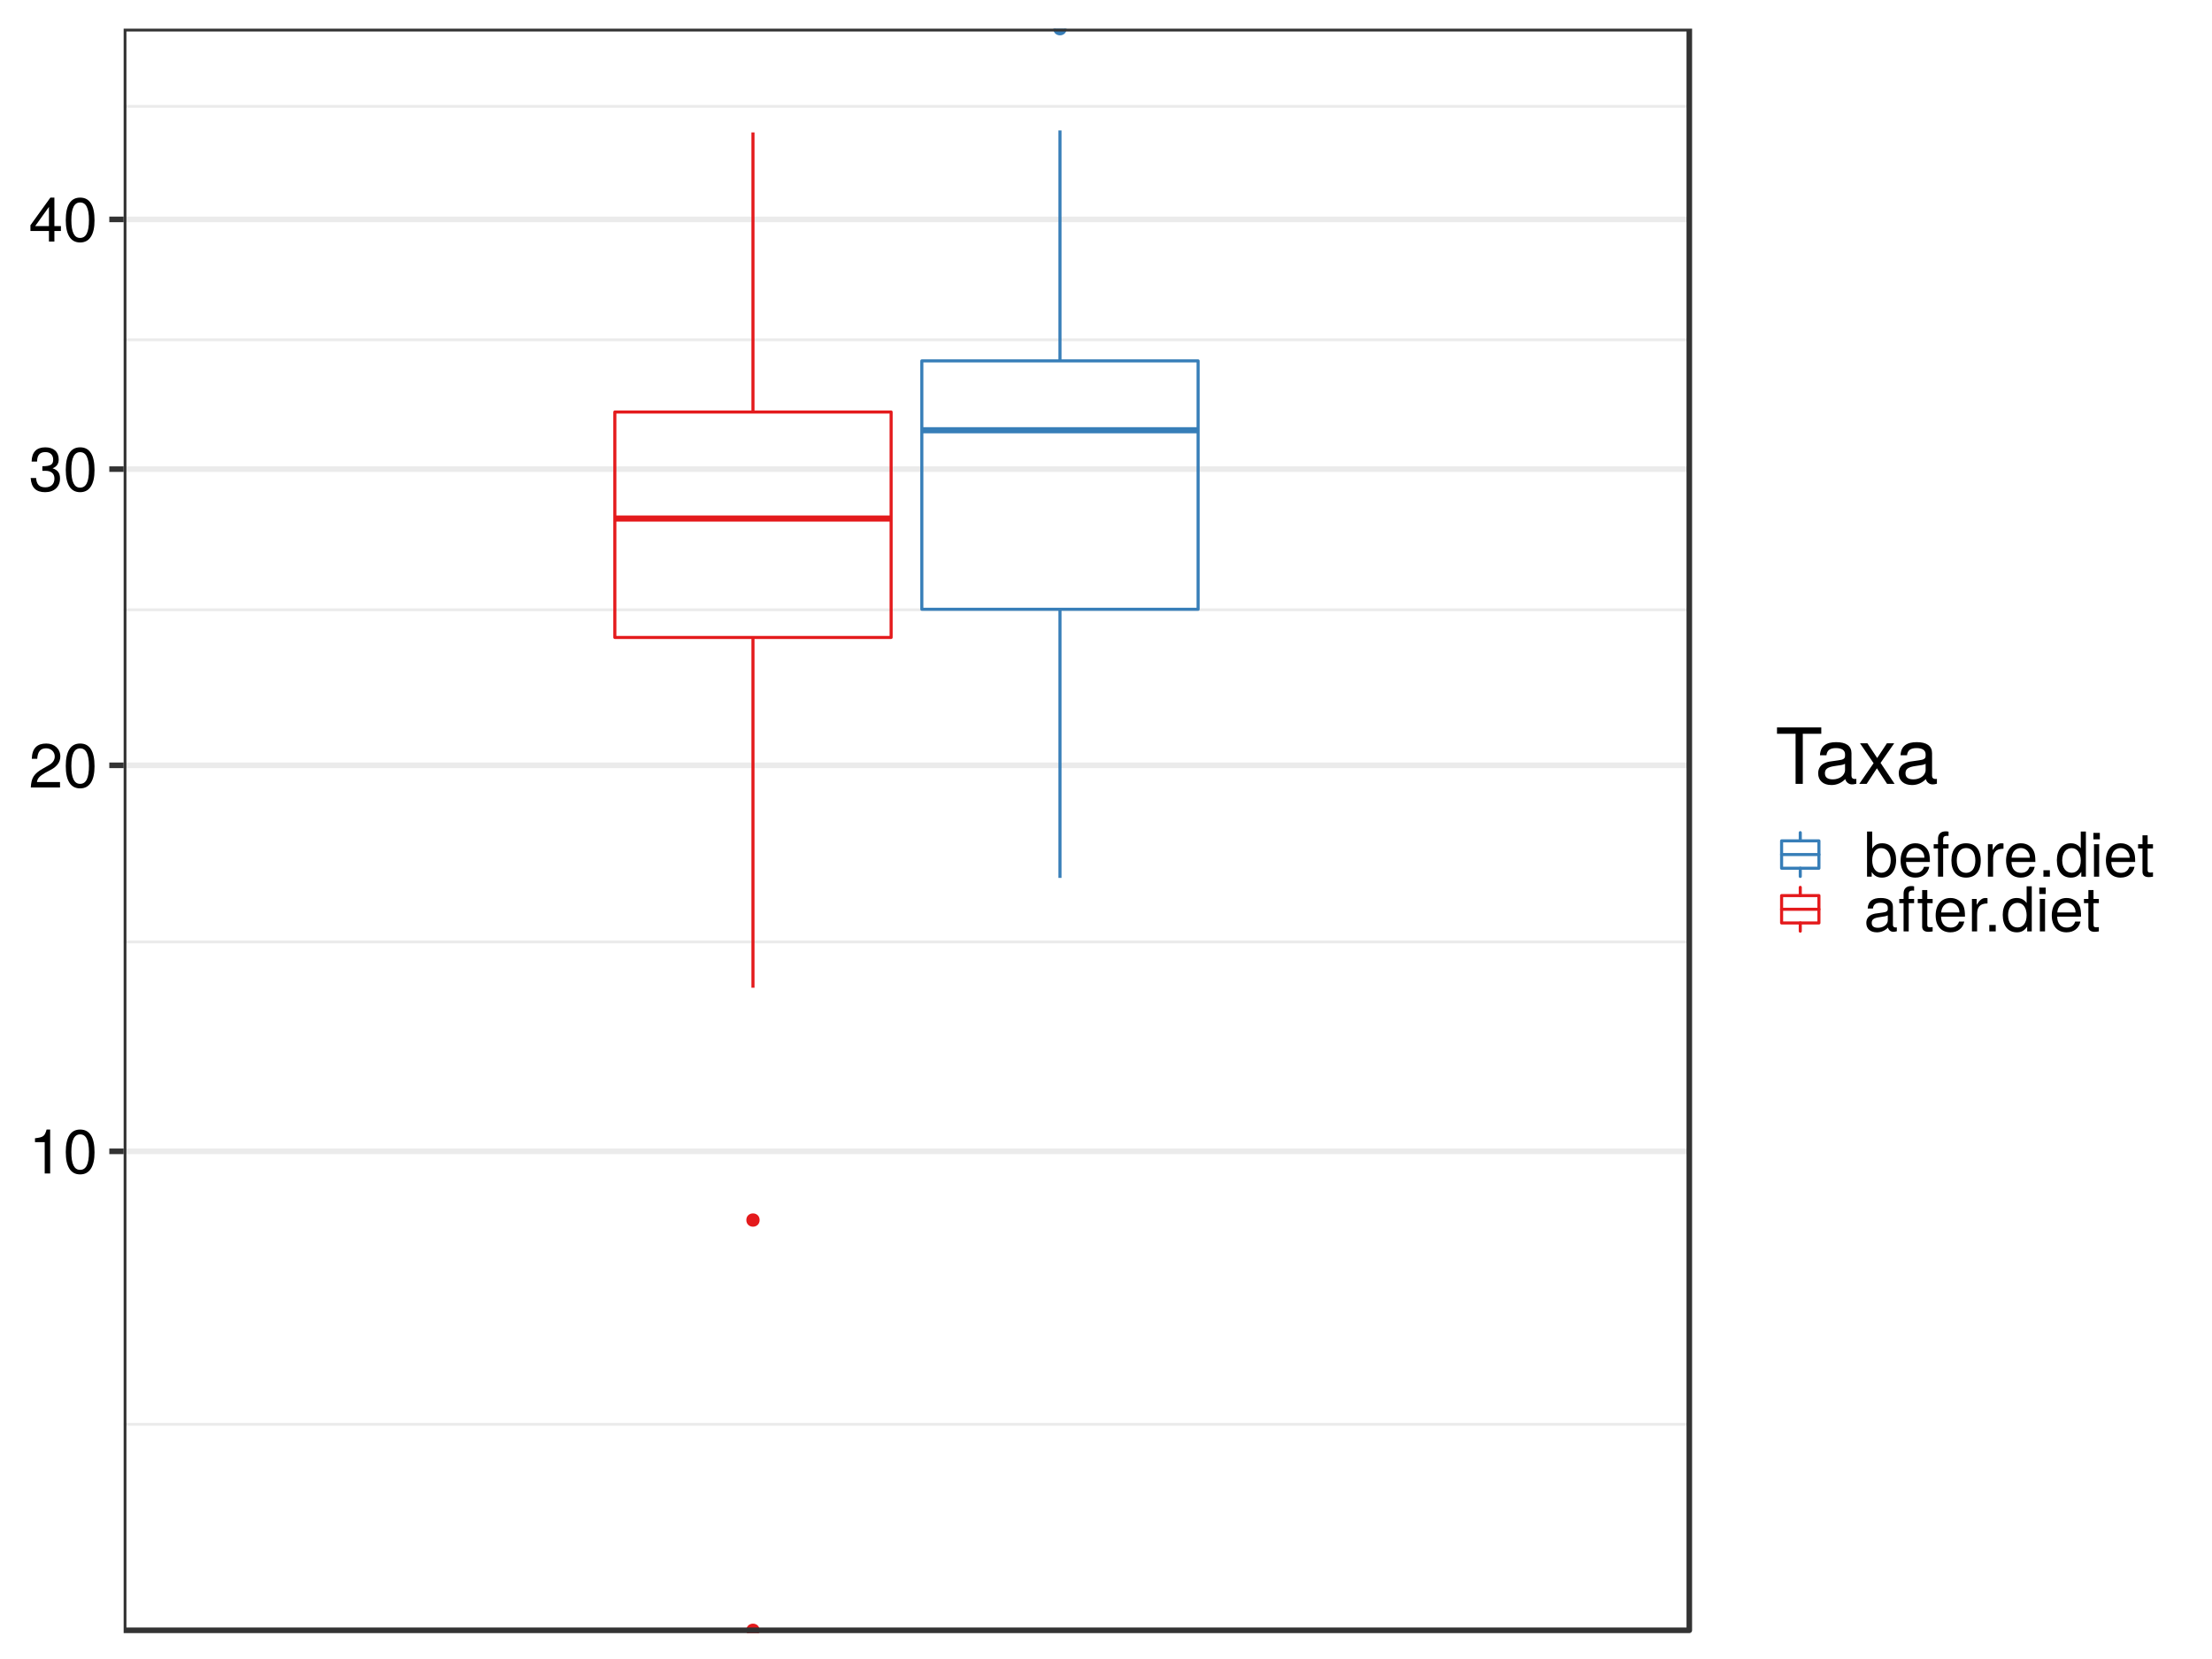 <?xml version="1.0" encoding="UTF-8"?>
<svg xmlns="http://www.w3.org/2000/svg" xmlns:xlink="http://www.w3.org/1999/xlink" width="768pt" height="576pt" viewBox="0 0 768 576" version="1.1">
<defs>
<g>
<symbol overflow="visible" id="glyph0-0">
<path style="stroke:none;" d=""/>
</symbol>
<symbol overflow="visible" id="glyph0-1">
<path style="stroke:none;" d="M 7.453 0 L 7.453 -15.25 L 6.219 -15.25 C 5.547 -12.906 5.109 -12.578 2.188 -12.219 L 2.188 -10.859 L 5.562 -10.859 L 5.562 0 Z M 7.453 0 "/>
</symbol>
<symbol overflow="visible" id="glyph0-2">
<path style="stroke:none;" d="M 10.906 -7.328 C 10.906 -12.625 9.219 -15.25 5.906 -15.25 C 2.625 -15.25 0.922 -12.578 0.922 -7.453 C 0.922 -2.328 2.641 0.328 5.906 0.328 C 9.141 0.328 10.906 -2.328 10.906 -7.328 Z M 8.969 -7.5 C 8.969 -3.188 7.969 -1.25 5.875 -1.25 C 3.875 -1.25 2.859 -3.266 2.859 -7.438 C 2.859 -11.609 3.875 -13.562 5.906 -13.562 C 7.953 -13.562 8.969 -11.594 8.969 -7.5 Z M 8.969 -7.5 "/>
</symbol>
<symbol overflow="visible" id="glyph0-3">
<path style="stroke:none;" d="M 10.984 -10.766 C 10.984 -13.359 8.984 -15.25 6.109 -15.25 C 2.984 -15.25 1.188 -13.656 1.078 -9.953 L 2.969 -9.953 C 3.125 -12.516 4.172 -13.594 6.047 -13.594 C 7.766 -13.594 9.047 -12.359 9.047 -10.734 C 9.047 -9.531 8.344 -8.5 6.984 -7.719 L 5.016 -6.594 C 1.828 -4.797 0.906 -3.359 0.734 0 L 10.875 0 L 10.875 -1.875 L 2.859 -1.875 C 3.047 -3.125 3.734 -3.906 5.609 -5.016 L 7.766 -6.172 C 9.891 -7.312 10.984 -8.906 10.984 -10.766 Z M 10.984 -10.766 "/>
</symbol>
<symbol overflow="visible" id="glyph0-4">
<path style="stroke:none;" d="M 10.875 -4.422 C 10.875 -6.281 10.125 -7.359 8.297 -7.969 C 9.719 -8.531 10.422 -9.531 10.422 -11.047 C 10.422 -13.672 8.688 -15.25 5.781 -15.25 C 2.703 -15.25 1.078 -13.562 1.016 -10.312 L 2.906 -10.312 C 2.953 -12.578 3.875 -13.594 5.812 -13.594 C 7.484 -13.594 8.5 -12.594 8.5 -10.984 C 8.5 -9.359 7.781 -8.688 4.75 -8.688 L 4.75 -7.094 L 5.781 -7.094 C 7.875 -7.094 8.938 -6.109 8.938 -4.406 C 8.938 -2.5 7.766 -1.359 5.781 -1.359 C 3.719 -1.359 2.703 -2.391 2.578 -4.594 L 0.688 -4.594 C 0.922 -1.203 2.594 0.328 5.719 0.328 C 8.859 0.328 10.875 -1.547 10.875 -4.422 Z M 10.875 -4.422 "/>
</symbol>
<symbol overflow="visible" id="glyph0-5">
<path style="stroke:none;" d="M 11.188 -3.656 L 11.188 -5.359 L 8.922 -5.359 L 8.922 -15.25 L 7.531 -15.25 L 0.609 -5.656 L 0.609 -3.656 L 7.031 -3.656 L 7.031 0 L 8.922 0 L 8.922 -3.656 Z M 7.031 -5.359 L 2.25 -5.359 L 7.031 -12.016 Z M 7.031 -5.359 "/>
</symbol>
<symbol overflow="visible" id="glyph0-6">
<path style="stroke:none;" d="M 11.25 -5.766 C 11.25 -9.422 9.391 -11.594 6.422 -11.594 C 4.875 -11.594 3.781 -11.016 2.953 -9.734 L 2.953 -15.672 L 1.156 -15.672 L 1.156 0 L 2.781 0 L 2.781 -1.609 C 3.641 -0.297 4.766 0.328 6.344 0.328 C 9.312 0.328 11.25 -2.109 11.25 -5.766 Z M 9.375 -5.656 C 9.375 -3.094 8.047 -1.359 6.078 -1.359 C 4.188 -1.359 2.953 -3.078 2.953 -5.641 C 2.953 -8.281 4.188 -10 6.078 -9.906 C 8.078 -9.906 9.375 -8.172 9.375 -5.656 Z M 9.375 -5.656 "/>
</symbol>
<symbol overflow="visible" id="glyph0-7">
<path style="stroke:none;" d="M 11.031 -5.109 C 11.031 -6.75 10.906 -7.781 10.578 -8.625 C 9.844 -10.469 8.125 -11.594 6.016 -11.594 C 2.875 -11.594 0.859 -9.266 0.859 -5.562 C 0.859 -1.875 2.812 0.328 5.984 0.328 C 8.562 0.328 10.344 -1.141 10.797 -3.422 L 8.984 -3.422 C 8.5 -1.938 7.484 -1.328 6.047 -1.328 C 4.172 -1.328 2.781 -2.531 2.734 -5.109 Z M 9.109 -6.703 C 9.109 -6.703 9.109 -6.625 9.094 -6.578 L 2.781 -6.578 C 2.922 -8.578 4.188 -9.938 6 -9.938 C 7.766 -9.938 9.109 -8.469 9.109 -6.703 Z M 9.109 -6.703 "/>
</symbol>
<symbol overflow="visible" id="glyph0-8">
<path style="stroke:none;" d="M 5.547 -9.797 L 5.547 -11.266 L 3.672 -11.266 L 3.672 -13.031 C 3.672 -13.781 4.109 -14.172 4.922 -14.172 C 5.078 -14.172 5.141 -14.172 5.547 -14.141 L 5.547 -15.625 C 5.141 -15.719 4.906 -15.734 4.531 -15.734 C 2.875 -15.734 1.891 -14.797 1.891 -13.172 L 1.891 -11.266 L 0.391 -11.266 L 0.391 -9.797 L 1.891 -9.797 L 1.891 0 L 3.672 0 L 3.672 -9.797 Z M 5.547 -9.797 "/>
</symbol>
<symbol overflow="visible" id="glyph0-9">
<path style="stroke:none;" d="M 10.969 -5.547 C 10.969 -9.438 9.094 -11.594 5.844 -11.594 C 2.688 -11.594 0.781 -9.422 0.781 -5.641 C 0.781 -1.844 2.672 0.328 5.875 0.328 C 9.031 0.328 10.969 -1.844 10.969 -5.547 Z M 9.094 -5.562 C 9.094 -2.922 7.844 -1.328 5.875 -1.328 C 3.875 -1.328 2.641 -2.906 2.641 -5.641 C 2.641 -8.344 3.875 -9.938 5.875 -9.938 C 7.891 -9.938 9.094 -8.359 9.094 -5.562 Z M 9.094 -5.562 "/>
</symbol>
<symbol overflow="visible" id="glyph0-10">
<path style="stroke:none;" d="M 6.906 -9.703 L 6.906 -11.531 C 6.594 -11.562 6.453 -11.594 6.219 -11.594 C 5.047 -11.594 4.172 -10.906 3.141 -9.219 L 3.141 -11.266 L 1.5 -11.266 L 1.5 0 L 3.297 0 L 3.297 -5.844 C 3.297 -8.391 4.125 -9.656 6.906 -9.703 Z M 6.906 -9.703 "/>
</symbol>
<symbol overflow="visible" id="glyph0-11">
<path style="stroke:none;" d="M 4.109 0 L 4.109 -2.234 L 1.875 -2.234 L 1.875 0 Z M 4.109 0 "/>
</symbol>
<symbol overflow="visible" id="glyph0-12">
<path style="stroke:none;" d="M 10.641 0 L 10.641 -15.672 L 8.859 -15.672 L 8.859 -9.844 C 8.109 -10.984 6.906 -11.594 5.391 -11.594 C 2.469 -11.594 0.562 -9.328 0.562 -5.734 C 0.562 -1.938 2.422 0.328 5.469 0.328 C 7.016 0.328 8.078 -0.266 9.047 -1.656 L 9.047 0 Z M 8.859 -5.594 C 8.859 -2.984 7.609 -1.359 5.719 -1.359 C 3.734 -1.359 2.422 -3.016 2.422 -5.641 C 2.422 -8.25 3.734 -9.906 5.703 -9.906 C 7.625 -9.906 8.859 -8.188 8.859 -5.594 Z M 8.859 -5.594 "/>
</symbol>
<symbol overflow="visible" id="glyph0-13">
<path style="stroke:none;" d="M 3.297 0 L 3.297 -11.266 L 1.5 -11.266 L 1.5 0 Z M 3.531 -12.969 L 3.531 -15.203 L 1.297 -15.203 L 1.297 -12.969 Z M 3.531 -12.969 "/>
</symbol>
<symbol overflow="visible" id="glyph0-14">
<path style="stroke:none;" d="M 5.469 0 L 5.469 -1.5 C 5.219 -1.438 4.938 -1.422 4.594 -1.422 C 3.828 -1.422 3.609 -1.641 3.609 -2.422 L 3.609 -9.797 L 5.469 -9.797 L 5.469 -11.266 L 3.609 -11.266 L 3.609 -14.359 L 1.828 -14.359 L 1.828 -11.266 L 0.297 -11.266 L 0.297 -9.797 L 1.828 -9.797 L 1.828 -1.641 C 1.828 -0.5 2.594 0.156 4 0.156 C 4.422 0.156 4.859 0.109 5.469 0 Z M 5.469 0 "/>
</symbol>
<symbol overflow="visible" id="glyph0-15">
<path style="stroke:none;" d="M 11.5 -0.047 L 11.5 -1.391 C 11.312 -1.359 11.219 -1.359 11.109 -1.359 C 10.484 -1.359 10.141 -1.672 10.141 -2.234 L 10.141 -8.516 C 10.141 -10.516 8.688 -11.594 5.906 -11.594 C 3.188 -11.594 1.5 -10.531 1.391 -7.938 L 3.203 -7.938 C 3.359 -9.312 4.172 -9.938 5.844 -9.938 C 7.453 -9.938 8.359 -9.328 8.359 -8.25 L 8.359 -7.781 C 8.359 -7.031 7.906 -6.703 6.5 -6.531 C 3.953 -6.219 3.562 -6.125 2.875 -5.844 C 1.562 -5.312 0.906 -4.297 0.906 -2.922 C 0.906 -0.875 2.328 0.328 4.594 0.328 C 6.047 0.328 7.438 -0.281 8.422 -1.328 C 8.625 -0.469 9.391 0.156 10.281 0.156 C 10.641 0.156 10.922 0.109 11.5 -0.047 Z M 8.359 -3.891 C 8.359 -2.281 6.734 -1.25 4.984 -1.25 C 3.594 -1.25 2.781 -1.734 2.781 -2.969 C 2.781 -4.156 3.562 -4.672 5.484 -4.938 C 7.375 -5.203 7.766 -5.281 8.359 -5.562 Z M 8.359 -3.891 "/>
</symbol>
<symbol overflow="visible" id="glyph1-0">
<path style="stroke:none;" d=""/>
</symbol>
<symbol overflow="visible" id="glyph1-1">
<path style="stroke:none;" d="M 15.938 -17.391 L 15.938 -19.594 L 0.562 -19.594 L 0.562 -17.391 L 7.016 -17.391 L 7.016 0 L 9.516 0 L 9.516 -17.391 Z M 15.938 -17.391 "/>
</symbol>
<symbol overflow="visible" id="glyph1-2">
<path style="stroke:none;" d="M 14.375 -0.047 L 14.375 -1.75 C 14.141 -1.688 14.031 -1.688 13.891 -1.688 C 13.109 -1.688 12.688 -2.094 12.688 -2.797 L 12.688 -10.641 C 12.688 -13.141 10.859 -14.484 7.391 -14.484 C 3.984 -14.484 1.875 -13.172 1.75 -9.922 L 4 -9.922 C 4.188 -11.641 5.219 -12.422 7.312 -12.422 C 9.328 -12.422 10.453 -11.656 10.453 -10.312 L 10.453 -9.734 C 10.453 -8.781 9.891 -8.391 8.109 -8.172 C 4.938 -7.766 4.469 -7.656 3.594 -7.312 C 1.969 -6.641 1.125 -5.375 1.125 -3.656 C 1.125 -1.109 2.906 0.406 5.75 0.406 C 7.547 0.406 9.297 -0.344 10.531 -1.672 C 10.781 -0.594 11.75 0.188 12.844 0.188 C 13.297 0.188 13.656 0.141 14.375 -0.047 Z M 10.453 -4.859 C 10.453 -2.844 8.406 -1.562 6.234 -1.562 C 4.484 -1.562 3.469 -2.172 3.469 -3.703 C 3.469 -5.188 4.469 -5.828 6.859 -6.188 C 9.219 -6.5 9.703 -6.609 10.453 -6.953 Z M 10.453 -4.859 "/>
</symbol>
<symbol overflow="visible" id="glyph1-3">
<path style="stroke:none;" d="M 12.719 0 L 7.844 -7.281 L 12.578 -14.078 L 10.047 -14.078 L 6.672 -8.969 L 3.281 -14.078 L 0.719 -14.078 L 5.422 -7.172 L 0.453 0 L 3.016 0 L 6.578 -5.406 L 10.109 0 Z M 12.719 0 "/>
</symbol>
</g>
<clipPath id="clip1">
  <path d="M 42.93 9.961 L 587 9.961 L 587 567 L 42.93 567 Z M 42.93 9.961 "/>
</clipPath>
<clipPath id="clip2">
  <path d="M 42.93 494 L 587.52 494 L 587.52 495 L 42.93 495 Z M 42.93 494 "/>
</clipPath>
<clipPath id="clip3">
  <path d="M 42.93 326 L 587.52 326 L 587.52 328 L 42.93 328 Z M 42.93 326 "/>
</clipPath>
<clipPath id="clip4">
  <path d="M 42.93 211 L 587.52 211 L 587.52 213 L 42.93 213 Z M 42.93 211 "/>
</clipPath>
<clipPath id="clip5">
  <path d="M 42.93 117 L 587.52 117 L 587.52 119 L 42.93 119 Z M 42.93 117 "/>
</clipPath>
<clipPath id="clip6">
  <path d="M 42.93 36 L 587.52 36 L 587.52 38 L 42.93 38 Z M 42.93 36 "/>
</clipPath>
<clipPath id="clip7">
  <path d="M 42.93 398 L 587.52 398 L 587.52 401 L 42.93 401 Z M 42.93 398 "/>
</clipPath>
<clipPath id="clip8">
  <path d="M 42.93 264 L 587.52 264 L 587.52 267 L 42.93 267 Z M 42.93 264 "/>
</clipPath>
<clipPath id="clip9">
  <path d="M 42.93 161 L 587.52 161 L 587.52 164 L 42.93 164 Z M 42.93 161 "/>
</clipPath>
<clipPath id="clip10">
  <path d="M 42.93 75 L 587.52 75 L 587.52 78 L 42.93 78 Z M 42.93 75 "/>
</clipPath>
<clipPath id="clip11">
  <path d="M 259 564 L 264 564 L 264 567.035 L 259 567.035 Z M 259 564 "/>
</clipPath>
<clipPath id="clip12">
  <path d="M 259 563 L 264 563 L 264 567.035 L 259 567.035 Z M 259 563 "/>
</clipPath>
<clipPath id="clip13">
  <path d="M 366 9.961 L 370 9.961 L 370 12 L 366 12 Z M 366 9.961 "/>
</clipPath>
<clipPath id="clip14">
  <path d="M 365 9.961 L 371 9.961 L 371 13 L 365 13 Z M 365 9.961 "/>
</clipPath>
<clipPath id="clip15">
  <path d="M 42.93 9.961 L 587.52 9.961 L 587.52 567.035 L 42.93 567.035 Z M 42.93 9.961 "/>
</clipPath>
</defs>
<g id="surface6390">
<rect x="0" y="0" width="768" height="576" style="fill:rgb(100%,100%,100%);fill-opacity:1;stroke:none;"/>
<rect x="0" y="0" width="768" height="576" style="fill:rgb(100%,100%,100%);fill-opacity:1;stroke:none;"/>
<path style="fill:none;stroke-width:1.94;stroke-linecap:round;stroke-linejoin:round;stroke:rgb(100%,100%,100%);stroke-opacity:1;stroke-miterlimit:10;" d="M 0 576 L 768 576 L 768 0 L 0 0 Z M 0 576 "/>
<g clip-path="url(#clip1)" clip-rule="nonzero">
<path style=" stroke:none;fill-rule:nonzero;fill:rgb(100%,100%,100%);fill-opacity:1;" d="M 42.93 566.039 L 586.52 566.039 L 586.52 9.965 L 42.93 9.965 Z M 42.93 566.039 "/>
</g>
<g clip-path="url(#clip2)" clip-rule="nonzero">
<path style="fill:none;stroke-width:0.97;stroke-linecap:butt;stroke-linejoin:round;stroke:rgb(92.157%,92.157%,92.157%);stroke-opacity:1;stroke-miterlimit:10;" d="M 42.93 494.512 L 586.52 494.512 "/>
</g>
<g clip-path="url(#clip3)" clip-rule="nonzero">
<path style="fill:none;stroke-width:0.97;stroke-linecap:butt;stroke-linejoin:round;stroke:rgb(92.157%,92.157%,92.157%);stroke-opacity:1;stroke-miterlimit:10;" d="M 42.93 327.023 L 586.52 327.023 "/>
</g>
<g clip-path="url(#clip4)" clip-rule="nonzero">
<path style="fill:none;stroke-width:0.97;stroke-linecap:butt;stroke-linejoin:round;stroke:rgb(92.157%,92.157%,92.157%);stroke-opacity:1;stroke-miterlimit:10;" d="M 42.93 211.711 L 586.52 211.711 "/>
</g>
<g clip-path="url(#clip5)" clip-rule="nonzero">
<path style="fill:none;stroke-width:0.97;stroke-linecap:butt;stroke-linejoin:round;stroke:rgb(92.157%,92.157%,92.157%);stroke-opacity:1;stroke-miterlimit:10;" d="M 42.93 117.977 L 586.52 117.977 "/>
</g>
<g clip-path="url(#clip6)" clip-rule="nonzero">
<path style="fill:none;stroke-width:0.97;stroke-linecap:butt;stroke-linejoin:round;stroke:rgb(92.157%,92.157%,92.157%);stroke-opacity:1;stroke-miterlimit:10;" d="M 42.93 36.926 L 586.52 36.926 "/>
</g>
<g clip-path="url(#clip7)" clip-rule="nonzero">
<path style="fill:none;stroke-width:1.94;stroke-linecap:butt;stroke-linejoin:round;stroke:rgb(92.157%,92.157%,92.157%);stroke-opacity:1;stroke-miterlimit:10;" d="M 42.93 399.742 L 586.52 399.742 "/>
</g>
<g clip-path="url(#clip8)" clip-rule="nonzero">
<path style="fill:none;stroke-width:1.94;stroke-linecap:butt;stroke-linejoin:round;stroke:rgb(92.157%,92.157%,92.157%);stroke-opacity:1;stroke-miterlimit:10;" d="M 42.93 265.719 L 586.52 265.719 "/>
</g>
<g clip-path="url(#clip9)" clip-rule="nonzero">
<path style="fill:none;stroke-width:1.94;stroke-linecap:butt;stroke-linejoin:round;stroke:rgb(92.157%,92.157%,92.157%);stroke-opacity:1;stroke-miterlimit:10;" d="M 42.93 162.879 L 586.52 162.879 "/>
</g>
<g clip-path="url(#clip10)" clip-rule="nonzero">
<path style="fill:none;stroke-width:1.94;stroke-linecap:butt;stroke-linejoin:round;stroke:rgb(92.157%,92.157%,92.157%);stroke-opacity:1;stroke-miterlimit:10;" d="M 42.93 76.18 L 586.52 76.18 "/>
</g>
<path style="fill-rule:nonzero;fill:rgb(89.412%,10.196%,10.98%);fill-opacity:1;stroke-width:0.709;stroke-linecap:round;stroke-linejoin:round;stroke:rgb(89.412%,10.196%,10.98%);stroke-opacity:1;stroke-miterlimit:10;" d="M 263.387 423.598 C 263.387 426.203 259.477 426.203 259.477 423.598 C 259.477 420.988 263.387 420.988 263.387 423.598 "/>
<g clip-path="url(#clip11)" clip-rule="nonzero">
<path style=" stroke:none;fill-rule:nonzero;fill:rgb(89.412%,10.196%,10.98%);fill-opacity:1;" d="M 263.387 566.039 C 263.387 568.645 259.477 568.645 259.477 566.039 C 259.477 563.43 263.387 563.43 263.387 566.039 "/>
</g>
<g clip-path="url(#clip12)" clip-rule="nonzero">
<path style="fill:none;stroke-width:0.709;stroke-linecap:round;stroke-linejoin:round;stroke:rgb(89.412%,10.196%,10.98%);stroke-opacity:1;stroke-miterlimit:10;" d="M 263.387 566.039 C 263.387 568.645 259.477 568.645 259.477 566.039 C 259.477 563.43 263.387 563.43 263.387 566.039 "/>
</g>
<path style="fill:none;stroke-width:1.067;stroke-linecap:butt;stroke-linejoin:round;stroke:rgb(89.412%,10.196%,10.98%);stroke-opacity:1;stroke-miterlimit:10;" d="M 261.43 143.051 L 261.43 45.984 "/>
<path style="fill:none;stroke-width:1.067;stroke-linecap:butt;stroke-linejoin:round;stroke:rgb(89.412%,10.196%,10.98%);stroke-opacity:1;stroke-miterlimit:10;" d="M 261.43 221.32 L 261.43 342.93 "/>
<path style="fill:none;stroke-width:1.067;stroke-linecap:round;stroke-linejoin:round;stroke:rgb(89.412%,10.196%,10.98%);stroke-opacity:1;stroke-miterlimit:10;" d="M 213.469 143.051 L 213.469 221.32 L 309.395 221.32 L 309.395 143.051 L 213.469 143.051 "/>
<path style="fill:none;stroke-width:2.134;stroke-linecap:butt;stroke-linejoin:round;stroke:rgb(89.412%,10.196%,10.98%);stroke-opacity:1;stroke-miterlimit:10;" d="M 213.469 180.035 L 309.395 180.035 "/>
<g clip-path="url(#clip13)" clip-rule="nonzero">
<path style=" stroke:none;fill-rule:nonzero;fill:rgb(21.569%,49.412%,72.157%);fill-opacity:1;" d="M 369.973 9.961 C 369.973 12.57 366.062 12.57 366.062 9.961 C 366.062 7.355 369.973 7.355 369.973 9.961 "/>
</g>
<g clip-path="url(#clip14)" clip-rule="nonzero">
<path style="fill:none;stroke-width:0.709;stroke-linecap:round;stroke-linejoin:round;stroke:rgb(21.569%,49.412%,72.157%);stroke-opacity:1;stroke-miterlimit:10;" d="M 369.973 9.961 C 369.973 12.57 366.062 12.57 366.062 9.961 C 366.062 7.355 369.973 7.355 369.973 9.961 "/>
</g>
<path style="fill:none;stroke-width:1.067;stroke-linecap:butt;stroke-linejoin:round;stroke:rgb(21.569%,49.412%,72.157%);stroke-opacity:1;stroke-miterlimit:10;" d="M 368.02 125.305 L 368.02 45.289 "/>
<path style="fill:none;stroke-width:1.067;stroke-linecap:butt;stroke-linejoin:round;stroke:rgb(21.569%,49.412%,72.157%);stroke-opacity:1;stroke-miterlimit:10;" d="M 368.02 211.531 L 368.02 304.797 "/>
<path style="fill:none;stroke-width:1.067;stroke-linecap:round;stroke-linejoin:round;stroke:rgb(21.569%,49.412%,72.157%);stroke-opacity:1;stroke-miterlimit:10;" d="M 320.055 125.305 L 320.055 211.531 L 415.98 211.531 L 415.98 125.305 L 320.055 125.305 "/>
<path style="fill:none;stroke-width:2.134;stroke-linecap:butt;stroke-linejoin:round;stroke:rgb(21.569%,49.412%,72.157%);stroke-opacity:1;stroke-miterlimit:10;" d="M 320.055 149.383 L 415.98 149.383 "/>
<g clip-path="url(#clip15)" clip-rule="nonzero">
<path style="fill:none;stroke-width:1.94;stroke-linecap:round;stroke-linejoin:round;stroke:rgb(20%,20%,20%);stroke-opacity:1;stroke-miterlimit:10;" d="M 42.93 566.039 L 586.52 566.039 L 586.52 9.965 L 42.93 9.965 Z M 42.93 566.039 "/>
</g>
<g style="fill:rgb(0%,0%,0%);fill-opacity:1;">
  <use xlink:href="#glyph0-1" x="9.961" y="407.423"/>
  <use xlink:href="#glyph0-2" x="21.915" y="407.423"/>
</g>
<g style="fill:rgb(0%,0%,0%);fill-opacity:1;">
  <use xlink:href="#glyph0-3" x="9.961" y="273.399"/>
  <use xlink:href="#glyph0-2" x="21.915" y="273.399"/>
</g>
<g style="fill:rgb(0%,0%,0%);fill-opacity:1;">
  <use xlink:href="#glyph0-4" x="9.961" y="170.56"/>
  <use xlink:href="#glyph0-2" x="21.915" y="170.56"/>
</g>
<g style="fill:rgb(0%,0%,0%);fill-opacity:1;">
  <use xlink:href="#glyph0-5" x="9.961" y="83.86"/>
  <use xlink:href="#glyph0-2" x="21.915" y="83.86"/>
</g>
<path style="fill:none;stroke-width:1.94;stroke-linecap:butt;stroke-linejoin:round;stroke:rgb(20%,20%,20%);stroke-opacity:1;stroke-miterlimit:10;" d="M 37.949 399.742 L 42.93 399.742 "/>
<path style="fill:none;stroke-width:1.94;stroke-linecap:butt;stroke-linejoin:round;stroke:rgb(20%,20%,20%);stroke-opacity:1;stroke-miterlimit:10;" d="M 37.949 265.719 L 42.93 265.719 "/>
<path style="fill:none;stroke-width:1.94;stroke-linecap:butt;stroke-linejoin:round;stroke:rgb(20%,20%,20%);stroke-opacity:1;stroke-miterlimit:10;" d="M 37.949 162.879 L 42.93 162.879 "/>
<path style="fill:none;stroke-width:1.94;stroke-linecap:butt;stroke-linejoin:round;stroke:rgb(20%,20%,20%);stroke-opacity:1;stroke-miterlimit:10;" d="M 37.949 76.18 L 42.93 76.18 "/>
<path style=" stroke:none;fill-rule:nonzero;fill:rgb(100%,100%,100%);fill-opacity:1;" d="M 606.445 335.156 L 758.039 335.156 L 758.039 240.844 L 606.445 240.844 Z M 606.445 335.156 "/>
<g style="fill:rgb(0%,0%,0%);fill-opacity:1;">
  <use xlink:href="#glyph1-1" x="616.406" y="272.156"/>
  <use xlink:href="#glyph1-2" x="630.14" y="272.156"/>
  <use xlink:href="#glyph1-3" x="645.082" y="272.156"/>
  <use xlink:href="#glyph1-2" x="658.116" y="272.156"/>
</g>
<path style=" stroke:none;fill-rule:nonzero;fill:rgb(100%,100%,100%);fill-opacity:1;" d="M 616.406 306.195 L 633.688 306.195 L 633.688 287.195 L 616.406 287.195 Z M 616.406 306.195 "/>
<path style="fill:none;stroke-width:1.067;stroke-linecap:round;stroke-linejoin:round;stroke:rgb(21.569%,49.412%,72.157%);stroke-opacity:1;stroke-miterlimit:10;" d="M 625.047 304.293 L 625.047 301.445 "/>
<path style="fill:none;stroke-width:1.067;stroke-linecap:round;stroke-linejoin:round;stroke:rgb(21.569%,49.412%,72.157%);stroke-opacity:1;stroke-miterlimit:10;" d="M 625.047 291.945 L 625.047 289.094 "/>
<path style="fill:none;stroke-width:1.067;stroke-linecap:round;stroke-linejoin:round;stroke:rgb(21.569%,49.412%,72.157%);stroke-opacity:1;stroke-miterlimit:10;" d="M 618.566 301.445 L 631.527 301.445 L 631.527 291.945 L 618.566 291.945 Z M 618.566 301.445 "/>
<path style="fill:none;stroke-width:1.067;stroke-linecap:round;stroke-linejoin:round;stroke:rgb(21.569%,49.412%,72.157%);stroke-opacity:1;stroke-miterlimit:10;" d="M 618.566 296.695 L 631.527 296.695 "/>
<path style=" stroke:none;fill-rule:nonzero;fill:rgb(100%,100%,100%);fill-opacity:1;" d="M 616.406 325.195 L 633.688 325.195 L 633.688 306.195 L 616.406 306.195 Z M 616.406 325.195 "/>
<path style="fill:none;stroke-width:1.067;stroke-linecap:round;stroke-linejoin:round;stroke:rgb(89.412%,10.196%,10.98%);stroke-opacity:1;stroke-miterlimit:10;" d="M 625.047 323.293 L 625.047 320.445 "/>
<path style="fill:none;stroke-width:1.067;stroke-linecap:round;stroke-linejoin:round;stroke:rgb(89.412%,10.196%,10.98%);stroke-opacity:1;stroke-miterlimit:10;" d="M 625.047 310.945 L 625.047 308.094 "/>
<path style="fill:none;stroke-width:1.067;stroke-linecap:round;stroke-linejoin:round;stroke:rgb(89.412%,10.196%,10.98%);stroke-opacity:1;stroke-miterlimit:10;" d="M 618.566 320.445 L 631.527 320.445 L 631.527 310.945 L 618.566 310.945 Z M 618.566 320.445 "/>
<path style="fill:none;stroke-width:1.067;stroke-linecap:round;stroke-linejoin:round;stroke:rgb(89.412%,10.196%,10.98%);stroke-opacity:1;stroke-miterlimit:10;" d="M 618.566 315.695 L 631.527 315.695 "/>
<g style="fill:rgb(0%,0%,0%);fill-opacity:1;">
  <use xlink:href="#glyph0-6" x="647.074" y="304.376"/>
  <use xlink:href="#glyph0-7" x="659.028" y="304.376"/>
  <use xlink:href="#glyph0-8" x="670.982" y="304.376"/>
  <use xlink:href="#glyph0-9" x="676.744" y="304.376"/>
  <use xlink:href="#glyph0-10" x="688.698" y="304.376"/>
  <use xlink:href="#glyph0-7" x="695.643" y="304.376"/>
  <use xlink:href="#glyph0-11" x="707.597" y="304.376"/>
  <use xlink:href="#glyph0-12" x="713.573" y="304.376"/>
  <use xlink:href="#glyph0-13" x="725.527" y="304.376"/>
  <use xlink:href="#glyph0-7" x="730.301" y="304.376"/>
  <use xlink:href="#glyph0-14" x="742.04" y="304.376"/>
</g>
<g style="fill:rgb(0%,0%,0%);fill-opacity:1;">
  <use xlink:href="#glyph0-15" x="647.074" y="323.376"/>
  <use xlink:href="#glyph0-8" x="659.028" y="323.376"/>
  <use xlink:href="#glyph0-14" x="665.542" y="323.376"/>
  <use xlink:href="#glyph0-7" x="671.196" y="323.376"/>
  <use xlink:href="#glyph0-10" x="683.15" y="323.376"/>
  <use xlink:href="#glyph0-11" x="688.805" y="323.376"/>
  <use xlink:href="#glyph0-12" x="694.781" y="323.376"/>
  <use xlink:href="#glyph0-13" x="706.735" y="323.376"/>
  <use xlink:href="#glyph0-7" x="711.509" y="323.376"/>
  <use xlink:href="#glyph0-14" x="723.248" y="323.376"/>
</g>
</g>
</svg>
